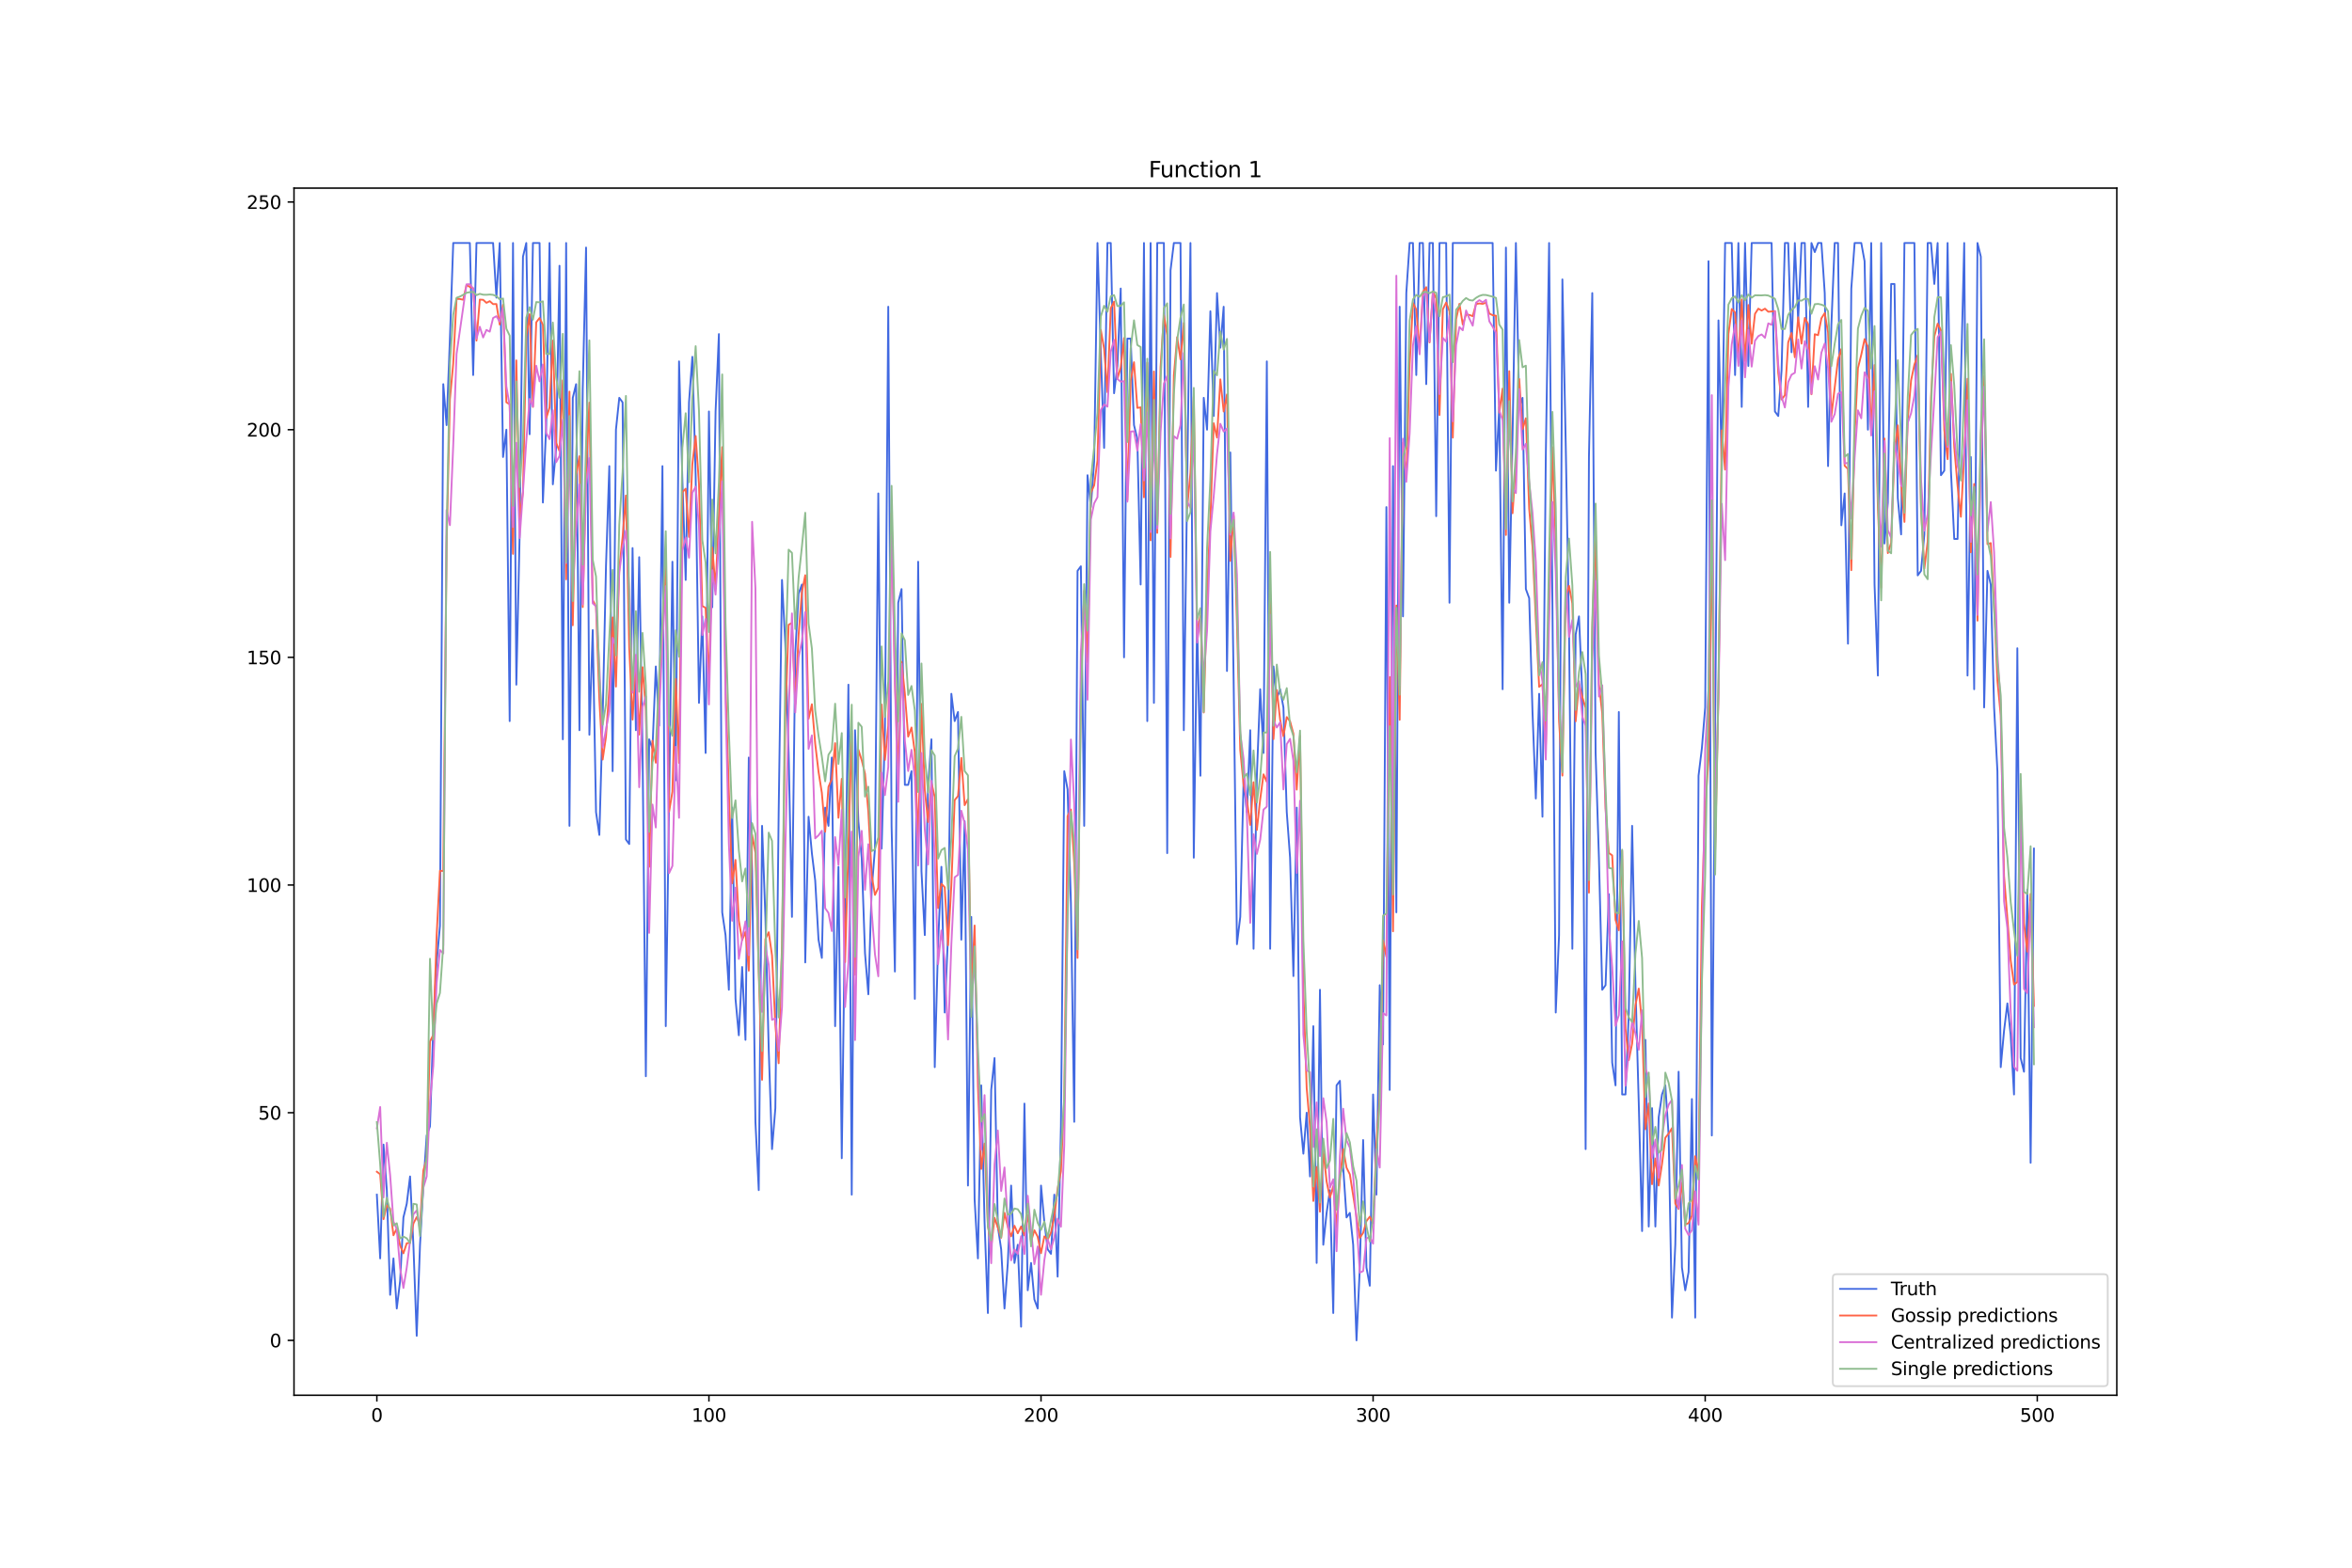 <?xml version="1.0" encoding="utf-8" standalone="no"?>
<!DOCTYPE svg PUBLIC "-//W3C//DTD SVG 1.1//EN"
  "http://www.w3.org/Graphics/SVG/1.1/DTD/svg11.dtd">
<svg xmlns:xlink="http://www.w3.org/1999/xlink" width="1296pt" height="864pt" viewBox="0 0 1296 864" xmlns="http://www.w3.org/2000/svg" version="1.1">
 <defs>
  <style type="text/css">*{stroke-linejoin: round; stroke-linecap: butt}</style>
 </defs>
 <g id="figure_1">
  <g id="patch_1">
   <path d="M 0 864 
L 1296 864 
L 1296 0 
L 0 0 
z
" style="fill: #ffffff"/>
  </g>
  <g id="axes_1">
   <g id="patch_2">
    <path d="M 162 768.96 
L 1166.4 768.96 
L 1166.4 103.68 
L 162 103.68 
z
" style="fill: #ffffff"/>
   </g>
   <g id="matplotlib.axis_1">
    <g id="xtick_1">
     <g id="line2d_1">
      <defs>
       <path id="m4507c24b73" d="M 0 0 
L 0 3.5 
" style="stroke: #000000; stroke-width: 0.8"/>
      </defs>
      <g>
       <use xlink:href="#m4507c24b73" x="207.655" y="768.96" style="stroke: #000000; stroke-width: 0.8"/>
      </g>
     </g>
     <g id="text_1">
      <!-- 0 -->
      <g transform="translate(204.473 783.558) scale(0.1 -0.1)">
       <defs>
        <path id="DejaVuSans-30" d="M 2034 4250 
Q 1547 4250 1301 3770 
Q 1056 3291 1056 2328 
Q 1056 1369 1301 889 
Q 1547 409 2034 409 
Q 2525 409 2770 889 
Q 3016 1369 3016 2328 
Q 3016 3291 2770 3770 
Q 2525 4250 2034 4250 
z
M 2034 4750 
Q 2819 4750 3233 4129 
Q 3647 3509 3647 2328 
Q 3647 1150 3233 529 
Q 2819 -91 2034 -91 
Q 1250 -91 836 529 
Q 422 1150 422 2328 
Q 422 3509 836 4129 
Q 1250 4750 2034 4750 
z
" transform="scale(0.016)"/>
       </defs>
       <use xlink:href="#DejaVuSans-30"/>
      </g>
     </g>
    </g>
    <g id="xtick_2">
     <g id="line2d_2">
      <g>
       <use xlink:href="#m4507c24b73" x="390.639" y="768.96" style="stroke: #000000; stroke-width: 0.8"/>
      </g>
     </g>
     <g id="text_2">
      <!-- 100 -->
      <g transform="translate(381.095 783.558) scale(0.1 -0.1)">
       <defs>
        <path id="DejaVuSans-31" d="M 794 531 
L 1825 531 
L 1825 4091 
L 703 3866 
L 703 4441 
L 1819 4666 
L 2450 4666 
L 2450 531 
L 3481 531 
L 3481 0 
L 794 0 
L 794 531 
z
" transform="scale(0.016)"/>
       </defs>
       <use xlink:href="#DejaVuSans-31"/>
       <use xlink:href="#DejaVuSans-30" x="63.623"/>
       <use xlink:href="#DejaVuSans-30" x="127.246"/>
      </g>
     </g>
    </g>
    <g id="xtick_3">
     <g id="line2d_3">
      <g>
       <use xlink:href="#m4507c24b73" x="573.623" y="768.96" style="stroke: #000000; stroke-width: 0.8"/>
      </g>
     </g>
     <g id="text_3">
      <!-- 200 -->
      <g transform="translate(564.079 783.558) scale(0.1 -0.1)">
       <defs>
        <path id="DejaVuSans-32" d="M 1228 531 
L 3431 531 
L 3431 0 
L 469 0 
L 469 531 
Q 828 903 1448 1529 
Q 2069 2156 2228 2338 
Q 2531 2678 2651 2914 
Q 2772 3150 2772 3378 
Q 2772 3750 2511 3984 
Q 2250 4219 1831 4219 
Q 1534 4219 1204 4116 
Q 875 4013 500 3803 
L 500 4441 
Q 881 4594 1212 4672 
Q 1544 4750 1819 4750 
Q 2544 4750 2975 4387 
Q 3406 4025 3406 3419 
Q 3406 3131 3298 2873 
Q 3191 2616 2906 2266 
Q 2828 2175 2409 1742 
Q 1991 1309 1228 531 
z
" transform="scale(0.016)"/>
       </defs>
       <use xlink:href="#DejaVuSans-32"/>
       <use xlink:href="#DejaVuSans-30" x="63.623"/>
       <use xlink:href="#DejaVuSans-30" x="127.246"/>
      </g>
     </g>
    </g>
    <g id="xtick_4">
     <g id="line2d_4">
      <g>
       <use xlink:href="#m4507c24b73" x="756.607" y="768.96" style="stroke: #000000; stroke-width: 0.8"/>
      </g>
     </g>
     <g id="text_4">
      <!-- 300 -->
      <g transform="translate(747.063 783.558) scale(0.1 -0.1)">
       <defs>
        <path id="DejaVuSans-33" d="M 2597 2516 
Q 3050 2419 3304 2112 
Q 3559 1806 3559 1356 
Q 3559 666 3084 287 
Q 2609 -91 1734 -91 
Q 1441 -91 1130 -33 
Q 819 25 488 141 
L 488 750 
Q 750 597 1062 519 
Q 1375 441 1716 441 
Q 2309 441 2620 675 
Q 2931 909 2931 1356 
Q 2931 1769 2642 2001 
Q 2353 2234 1838 2234 
L 1294 2234 
L 1294 2753 
L 1863 2753 
Q 2328 2753 2575 2939 
Q 2822 3125 2822 3475 
Q 2822 3834 2567 4026 
Q 2313 4219 1838 4219 
Q 1578 4219 1281 4162 
Q 984 4106 628 3988 
L 628 4550 
Q 988 4650 1302 4700 
Q 1616 4750 1894 4750 
Q 2613 4750 3031 4423 
Q 3450 4097 3450 3541 
Q 3450 3153 3228 2886 
Q 3006 2619 2597 2516 
z
" transform="scale(0.016)"/>
       </defs>
       <use xlink:href="#DejaVuSans-33"/>
       <use xlink:href="#DejaVuSans-30" x="63.623"/>
       <use xlink:href="#DejaVuSans-30" x="127.246"/>
      </g>
     </g>
    </g>
    <g id="xtick_5">
     <g id="line2d_5">
      <g>
       <use xlink:href="#m4507c24b73" x="939.591" y="768.96" style="stroke: #000000; stroke-width: 0.8"/>
      </g>
     </g>
     <g id="text_5">
      <!-- 400 -->
      <g transform="translate(930.047 783.558) scale(0.1 -0.1)">
       <defs>
        <path id="DejaVuSans-34" d="M 2419 4116 
L 825 1625 
L 2419 1625 
L 2419 4116 
z
M 2253 4666 
L 3047 4666 
L 3047 1625 
L 3713 1625 
L 3713 1100 
L 3047 1100 
L 3047 0 
L 2419 0 
L 2419 1100 
L 313 1100 
L 313 1709 
L 2253 4666 
z
" transform="scale(0.016)"/>
       </defs>
       <use xlink:href="#DejaVuSans-34"/>
       <use xlink:href="#DejaVuSans-30" x="63.623"/>
       <use xlink:href="#DejaVuSans-30" x="127.246"/>
      </g>
     </g>
    </g>
    <g id="xtick_6">
     <g id="line2d_6">
      <g>
       <use xlink:href="#m4507c24b73" x="1122.575" y="768.96" style="stroke: #000000; stroke-width: 0.8"/>
      </g>
     </g>
     <g id="text_6">
      <!-- 500 -->
      <g transform="translate(1113.032 783.558) scale(0.1 -0.1)">
       <defs>
        <path id="DejaVuSans-35" d="M 691 4666 
L 3169 4666 
L 3169 4134 
L 1269 4134 
L 1269 2991 
Q 1406 3038 1543 3061 
Q 1681 3084 1819 3084 
Q 2600 3084 3056 2656 
Q 3513 2228 3513 1497 
Q 3513 744 3044 326 
Q 2575 -91 1722 -91 
Q 1428 -91 1123 -41 
Q 819 9 494 109 
L 494 744 
Q 775 591 1075 516 
Q 1375 441 1709 441 
Q 2250 441 2565 725 
Q 2881 1009 2881 1497 
Q 2881 1984 2565 2268 
Q 2250 2553 1709 2553 
Q 1456 2553 1204 2497 
Q 953 2441 691 2322 
L 691 4666 
z
" transform="scale(0.016)"/>
       </defs>
       <use xlink:href="#DejaVuSans-35"/>
       <use xlink:href="#DejaVuSans-30" x="63.623"/>
       <use xlink:href="#DejaVuSans-30" x="127.246"/>
      </g>
     </g>
    </g>
   </g>
   <g id="matplotlib.axis_2">
    <g id="ytick_1">
     <g id="line2d_7">
      <defs>
       <path id="m0ed1eb4156" d="M 0 0 
L -3.5 0 
" style="stroke: #000000; stroke-width: 0.8"/>
      </defs>
      <g>
       <use xlink:href="#m0ed1eb4156" x="162" y="738.72" style="stroke: #000000; stroke-width: 0.8"/>
      </g>
     </g>
     <g id="text_7">
      <!-- 0 -->
      <g transform="translate(148.637 742.519) scale(0.1 -0.1)">
       <use xlink:href="#DejaVuSans-30"/>
      </g>
     </g>
    </g>
    <g id="ytick_2">
     <g id="line2d_8">
      <g>
       <use xlink:href="#m0ed1eb4156" x="162" y="613.243" style="stroke: #000000; stroke-width: 0.8"/>
      </g>
     </g>
     <g id="text_8">
      <!-- 50 -->
      <g transform="translate(142.275 617.042) scale(0.1 -0.1)">
       <use xlink:href="#DejaVuSans-35"/>
       <use xlink:href="#DejaVuSans-30" x="63.623"/>
      </g>
     </g>
    </g>
    <g id="ytick_3">
     <g id="line2d_9">
      <g>
       <use xlink:href="#m0ed1eb4156" x="162" y="487.766" style="stroke: #000000; stroke-width: 0.8"/>
      </g>
     </g>
     <g id="text_9">
      <!-- 100 -->
      <g transform="translate(135.912 491.565) scale(0.1 -0.1)">
       <use xlink:href="#DejaVuSans-31"/>
       <use xlink:href="#DejaVuSans-30" x="63.623"/>
       <use xlink:href="#DejaVuSans-30" x="127.246"/>
      </g>
     </g>
    </g>
    <g id="ytick_4">
     <g id="line2d_10">
      <g>
       <use xlink:href="#m0ed1eb4156" x="162" y="362.288" style="stroke: #000000; stroke-width: 0.8"/>
      </g>
     </g>
     <g id="text_10">
      <!-- 150 -->
      <g transform="translate(135.912 366.088) scale(0.1 -0.1)">
       <use xlink:href="#DejaVuSans-31"/>
       <use xlink:href="#DejaVuSans-35" x="63.623"/>
       <use xlink:href="#DejaVuSans-30" x="127.246"/>
      </g>
     </g>
    </g>
    <g id="ytick_5">
     <g id="line2d_11">
      <g>
       <use xlink:href="#m0ed1eb4156" x="162" y="236.811" style="stroke: #000000; stroke-width: 0.8"/>
      </g>
     </g>
     <g id="text_11">
      <!-- 200 -->
      <g transform="translate(135.912 240.611) scale(0.1 -0.1)">
       <use xlink:href="#DejaVuSans-32"/>
       <use xlink:href="#DejaVuSans-30" x="63.623"/>
       <use xlink:href="#DejaVuSans-30" x="127.246"/>
      </g>
     </g>
    </g>
    <g id="ytick_6">
     <g id="line2d_12">
      <g>
       <use xlink:href="#m0ed1eb4156" x="162" y="111.334" style="stroke: #000000; stroke-width: 0.8"/>
      </g>
     </g>
     <g id="text_12">
      <!-- 250 -->
      <g transform="translate(135.912 115.133) scale(0.1 -0.1)">
       <use xlink:href="#DejaVuSans-32"/>
       <use xlink:href="#DejaVuSans-35" x="63.623"/>
       <use xlink:href="#DejaVuSans-30" x="127.246"/>
      </g>
     </g>
    </g>
   </g>
   <g id="line2d_13">
    <path d="M 207.655 658.415 
L 209.484 693.548 
L 211.314 630.81 
L 213.144 655.905 
L 214.974 713.625 
L 216.804 693.548 
L 218.634 721.153 
L 220.463 706.096 
L 222.293 670.962 
L 224.123 663.434 
L 225.953 648.376 
L 227.783 686.02 
L 229.613 736.21 
L 231.442 686.02 
L 233.272 653.396 
L 235.102 625.791 
L 236.932 620.771 
L 238.762 565.561 
L 240.592 530.428 
L 242.422 510.352 
L 244.251 211.716 
L 246.081 234.302 
L 247.911 186.62 
L 249.741 133.92 
L 258.89 133.92 
L 260.72 206.697 
L 262.55 133.92 
L 271.699 133.92 
L 273.529 164.035 
L 275.359 133.92 
L 277.189 251.869 
L 279.018 236.811 
L 280.848 397.422 
L 282.678 133.92 
L 284.508 377.346 
L 286.338 294.531 
L 288.168 141.449 
L 289.997 133.92 
L 291.827 239.321 
L 293.657 133.92 
L 297.317 133.92 
L 299.147 276.964 
L 300.976 234.302 
L 302.806 133.92 
L 304.636 266.926 
L 306.466 246.849 
L 308.296 146.468 
L 310.126 407.46 
L 311.956 133.92 
L 313.785 455.142 
L 315.615 219.244 
L 317.445 211.716 
L 319.275 402.441 
L 321.105 214.225 
L 322.935 136.43 
L 324.764 404.951 
L 326.594 347.231 
L 328.424 447.613 
L 330.254 460.161 
L 332.084 394.913 
L 333.914 312.098 
L 335.743 256.888 
L 337.573 425.027 
L 339.403 236.811 
L 341.233 219.244 
L 343.063 221.754 
L 344.893 462.67 
L 346.723 465.18 
L 348.552 302.059 
L 350.382 402.441 
L 352.212 307.079 
L 354.042 412.479 
L 355.872 593.166 
L 357.702 407.46 
L 359.531 412.479 
L 361.361 367.308 
L 363.191 399.932 
L 365.021 256.888 
L 366.851 565.561 
L 368.681 442.594 
L 370.51 309.588 
L 372.34 430.046 
L 374.17 199.168 
L 376 264.416 
L 377.83 319.626 
L 379.66 221.754 
L 381.489 196.659 
L 383.319 261.907 
L 385.149 387.384 
L 386.979 339.703 
L 388.809 414.989 
L 390.639 226.773 
L 392.469 334.683 
L 394.298 226.773 
L 396.128 184.111 
L 397.958 502.823 
L 399.788 515.371 
L 401.618 545.485 
L 403.448 445.103 
L 405.277 550.504 
L 407.107 570.581 
L 408.937 532.937 
L 410.767 573.09 
L 412.597 417.498 
L 414.427 480.237 
L 416.256 618.262 
L 418.086 655.905 
L 419.916 455.142 
L 421.746 505.332 
L 423.576 578.109 
L 425.406 633.319 
L 427.236 610.733 
L 429.065 447.613 
L 430.895 319.626 
L 432.725 354.76 
L 434.555 414.989 
L 436.385 505.332 
L 438.215 359.779 
L 440.044 327.155 
L 441.874 322.136 
L 443.704 530.428 
L 445.534 450.122 
L 447.364 470.199 
L 449.194 485.256 
L 451.023 517.88 
L 452.853 527.918 
L 454.683 445.103 
L 456.513 455.142 
L 458.343 417.498 
L 460.173 565.561 
L 462.003 477.727 
L 463.832 638.338 
L 465.662 500.313 
L 467.492 377.346 
L 469.322 658.415 
L 471.152 402.441 
L 472.982 452.632 
L 474.811 472.708 
L 476.641 525.409 
L 478.471 547.995 
L 480.301 490.275 
L 482.131 467.689 
L 483.961 271.945 
L 485.79 467.689 
L 487.62 402.441 
L 489.45 169.054 
L 491.28 455.142 
L 493.11 535.447 
L 494.94 332.174 
L 496.77 324.645 
L 498.599 432.556 
L 500.429 432.556 
L 502.259 425.027 
L 504.089 550.504 
L 505.919 309.588 
L 507.749 480.237 
L 509.578 515.371 
L 511.408 432.556 
L 513.238 407.46 
L 515.068 588.147 
L 516.898 520.39 
L 518.728 477.727 
L 520.557 558.033 
L 522.387 515.371 
L 524.217 382.365 
L 526.047 397.422 
L 527.877 392.403 
L 529.707 517.88 
L 531.536 452.632 
L 533.366 653.396 
L 535.196 505.332 
L 537.026 660.924 
L 538.856 693.548 
L 540.686 598.186 
L 542.516 673.472 
L 544.345 723.663 
L 546.175 600.695 
L 548.005 583.128 
L 549.835 675.981 
L 551.665 688.529 
L 553.495 721.153 
L 555.324 696.058 
L 557.154 653.396 
L 558.984 696.058 
L 560.814 686.02 
L 562.644 731.191 
L 564.474 608.224 
L 566.303 711.115 
L 568.133 696.058 
L 569.963 716.134 
L 571.793 721.153 
L 573.623 653.396 
L 575.453 673.472 
L 577.283 688.529 
L 579.112 691.039 
L 580.942 658.415 
L 582.772 703.586 
L 584.602 620.771 
L 586.432 425.027 
L 588.262 435.065 
L 590.091 497.804 
L 591.921 618.262 
L 593.751 314.607 
L 595.581 312.098 
L 597.411 455.142 
L 599.241 261.907 
L 601.07 279.474 
L 602.9 254.378 
L 604.73 133.92 
L 606.56 194.149 
L 608.39 246.849 
L 610.22 133.92 
L 612.05 133.92 
L 613.879 216.735 
L 615.709 201.678 
L 617.539 159.015 
L 619.369 362.288 
L 621.199 186.62 
L 623.029 186.62 
L 624.858 234.302 
L 626.688 241.83 
L 628.518 322.136 
L 630.348 133.92 
L 632.178 397.422 
L 634.008 133.92 
L 635.837 387.384 
L 637.667 133.92 
L 641.327 133.92 
L 643.157 470.199 
L 644.987 148.977 
L 646.817 133.92 
L 650.476 133.92 
L 652.306 402.441 
L 655.966 133.92 
L 657.796 472.708 
L 659.625 342.212 
L 661.455 427.537 
L 663.285 219.244 
L 665.115 236.811 
L 666.945 171.563 
L 668.775 229.283 
L 670.604 161.525 
L 672.434 191.64 
L 674.264 169.054 
L 676.094 369.817 
L 677.924 249.359 
L 679.754 374.836 
L 681.583 520.39 
L 683.413 505.332 
L 685.243 430.046 
L 687.073 447.613 
L 688.903 402.441 
L 690.733 522.899 
L 692.563 427.537 
L 694.392 379.855 
L 696.222 414.989 
L 698.052 199.168 
L 699.882 522.899 
L 701.712 367.308 
L 703.542 384.874 
L 705.371 379.855 
L 707.201 389.893 
L 709.031 447.613 
L 710.861 472.708 
L 712.691 537.957 
L 714.521 445.103 
L 716.35 615.752 
L 718.18 635.829 
L 720.01 613.243 
L 721.84 648.376 
L 723.67 565.561 
L 725.5 696.058 
L 727.33 545.485 
L 729.159 686.02 
L 730.989 668.453 
L 732.819 655.905 
L 734.649 723.663 
L 736.479 598.186 
L 738.309 595.676 
L 740.138 643.357 
L 741.968 670.962 
L 743.798 668.453 
L 745.628 686.02 
L 747.458 738.72 
L 749.288 698.567 
L 751.117 628.3 
L 752.947 698.567 
L 754.777 708.605 
L 756.607 603.205 
L 758.437 658.415 
L 760.267 542.976 
L 762.097 575.6 
L 763.926 279.474 
L 765.756 600.695 
L 767.586 256.888 
L 769.416 502.823 
L 771.246 169.054 
L 773.076 339.703 
L 774.905 161.525 
L 776.735 133.92 
L 778.565 133.92 
L 780.395 206.697 
L 782.225 133.92 
L 784.055 133.92 
L 785.884 211.716 
L 787.714 133.92 
L 789.544 133.92 
L 791.374 284.493 
L 793.204 133.92 
L 796.864 133.92 
L 798.693 332.174 
L 800.523 133.92 
L 822.481 133.92 
L 824.311 259.397 
L 826.141 224.264 
L 827.971 379.855 
L 829.801 136.43 
L 831.63 332.174 
L 833.46 239.321 
L 835.29 133.92 
L 837.12 224.264 
L 838.95 219.244 
L 840.78 324.645 
L 842.61 329.664 
L 844.439 392.403 
L 846.269 440.084 
L 848.099 382.365 
L 849.929 450.122 
L 851.759 251.869 
L 853.589 133.92 
L 855.418 332.174 
L 857.248 558.033 
L 859.078 515.371 
L 860.908 153.996 
L 862.738 244.34 
L 864.568 347.231 
L 866.397 522.899 
L 868.227 349.741 
L 870.057 339.703 
L 871.887 382.365 
L 873.717 633.319 
L 875.547 251.869 
L 877.377 161.525 
L 879.206 414.989 
L 881.036 472.708 
L 882.866 545.485 
L 884.696 542.976 
L 886.526 492.785 
L 888.356 585.638 
L 890.185 598.186 
L 892.015 392.403 
L 893.845 603.205 
L 895.675 603.205 
L 897.505 558.033 
L 899.335 455.142 
L 901.164 542.976 
L 902.994 608.224 
L 904.824 678.491 
L 906.654 573.09 
L 908.484 675.981 
L 910.314 610.733 
L 912.144 675.981 
L 913.973 615.752 
L 915.803 603.205 
L 917.633 598.186 
L 919.463 625.791 
L 921.293 726.172 
L 923.123 686.02 
L 924.952 590.657 
L 926.782 698.567 
L 928.612 711.115 
L 930.442 701.077 
L 932.272 605.714 
L 934.102 726.172 
L 935.931 427.537 
L 937.761 412.479 
L 939.591 389.893 
L 941.421 143.958 
L 943.251 625.791 
L 946.911 176.582 
L 948.74 259.397 
L 950.57 133.92 
L 954.23 133.92 
L 956.06 206.697 
L 957.89 133.92 
L 959.719 224.264 
L 961.549 133.92 
L 963.379 201.678 
L 965.209 133.92 
L 976.188 133.92 
L 978.018 226.773 
L 979.848 229.283 
L 981.678 204.187 
L 983.507 133.92 
L 985.337 133.92 
L 987.167 194.149 
L 988.997 133.92 
L 990.827 176.582 
L 992.657 133.92 
L 994.486 133.92 
L 996.316 224.264 
L 998.146 133.92 
L 999.976 138.939 
L 1001.806 133.92 
L 1003.636 133.92 
L 1005.465 161.525 
L 1007.295 256.888 
L 1009.125 179.092 
L 1010.955 133.92 
L 1012.785 133.92 
L 1014.615 289.512 
L 1016.444 271.945 
L 1018.274 354.76 
L 1020.104 159.015 
L 1021.934 133.92 
L 1025.594 133.92 
L 1027.424 143.958 
L 1029.253 236.811 
L 1031.083 133.92 
L 1032.913 322.136 
L 1034.743 372.327 
L 1036.573 133.92 
L 1038.403 299.55 
L 1040.232 276.964 
L 1042.062 156.506 
L 1043.892 156.506 
L 1045.722 274.454 
L 1047.552 294.531 
L 1049.382 133.92 
L 1054.871 133.92 
L 1056.701 317.117 
L 1058.531 314.607 
L 1060.361 294.531 
L 1062.191 133.92 
L 1064.02 133.92 
L 1065.85 156.506 
L 1067.68 133.92 
L 1069.51 261.907 
L 1071.34 259.397 
L 1073.17 133.92 
L 1074.999 259.397 
L 1076.829 297.04 
L 1078.659 297.04 
L 1080.489 209.206 
L 1082.319 133.92 
L 1084.149 372.327 
L 1085.978 251.869 
L 1087.808 379.855 
L 1089.638 133.92 
L 1091.468 141.449 
L 1093.298 389.893 
L 1095.128 314.607 
L 1096.958 322.136 
L 1098.787 389.893 
L 1100.617 425.027 
L 1102.447 588.147 
L 1104.277 568.071 
L 1106.107 553.014 
L 1107.937 570.581 
L 1109.766 603.205 
L 1111.596 357.269 
L 1113.426 583.128 
L 1115.256 590.657 
L 1117.086 490.275 
L 1118.916 640.848 
L 1120.745 467.689 
L 1120.745 467.689 
" clip-path="url(#p204f217696)" style="fill: none; stroke: #4169e1; stroke-linecap: square"/>
   </g>
   <g id="line2d_14">
    <path d="M 207.655 645.779 
L 209.484 647.151 
L 211.314 671.926 
L 213.144 664.299 
L 214.974 666.108 
L 216.804 680.799 
L 218.634 677.09 
L 220.463 686.473 
L 222.293 690.749 
L 224.123 685.191 
L 225.953 684.963 
L 227.783 674.317 
L 229.613 670.792 
L 231.442 674.763 
L 233.272 645.073 
L 235.102 638.827 
L 236.932 573.952 
L 238.762 570.309 
L 240.592 515.507 
L 242.422 479.898 
L 244.251 480.058 
L 246.081 301.198 
L 247.911 220.085 
L 249.741 200.304 
L 251.571 164.723 
L 253.401 164.793 
L 255.23 165.193 
L 257.06 157.034 
L 258.89 158.137 
L 260.72 158.851 
L 262.55 187.731 
L 264.38 165.108 
L 266.209 165.218 
L 268.039 166.898 
L 269.869 165.974 
L 271.699 167.605 
L 273.529 167.545 
L 275.359 178.895 
L 277.189 167.969 
L 279.018 221.722 
L 280.848 222.778 
L 282.678 305.264 
L 284.508 198.622 
L 286.338 285.393 
L 288.168 271.205 
L 289.997 185.642 
L 291.827 173.143 
L 293.657 224.252 
L 295.487 177.61 
L 297.317 175.254 
L 299.147 178.973 
L 300.976 230.551 
L 302.806 224.609 
L 304.636 187.694 
L 306.466 244.118 
L 308.296 248.571 
L 310.126 209.576 
L 311.956 319.282 
L 313.785 215.827 
L 315.615 344.613 
L 317.445 261.97 
L 319.275 251.42 
L 321.105 334.576 
L 322.935 260.34 
L 324.764 221.882 
L 326.594 330.705 
L 328.424 334.405 
L 330.254 385.48 
L 332.084 418.625 
L 333.914 405.97 
L 335.743 379.542 
L 337.573 340.268 
L 339.403 378.405 
L 341.233 313.286 
L 343.063 296.046 
L 344.893 273.1 
L 346.723 356.973 
L 348.552 396.59 
L 350.382 364.747 
L 352.212 404.861 
L 354.042 367.707 
L 355.872 391.166 
L 357.702 477.756 
L 359.531 408.254 
L 361.361 420.362 
L 363.191 384.524 
L 366.851 308.066 
L 368.681 447.335 
L 370.51 436.355 
L 372.34 374.196 
L 374.17 420.5 
L 376 271.263 
L 377.83 269.322 
L 379.66 295.954 
L 381.489 255.967 
L 383.319 240.306 
L 385.149 266.609 
L 386.979 334.005 
L 388.809 334.987 
L 390.639 375.944 
L 392.469 301.776 
L 394.298 324.002 
L 396.128 283.316 
L 397.958 246.436 
L 399.788 377.851 
L 401.618 436.169 
L 403.448 486.799 
L 405.277 473.937 
L 407.107 507.352 
L 408.937 518.084 
L 410.767 513.54 
L 412.597 534.96 
L 414.427 459.988 
L 416.256 470.089 
L 418.086 536.337 
L 419.916 595.111 
L 421.746 517.518 
L 423.576 513.787 
L 425.406 526.575 
L 427.236 564.922 
L 429.065 585.996 
L 430.895 520.612 
L 432.725 395.367 
L 434.555 344.304 
L 436.385 343.335 
L 438.215 387.876 
L 440.044 349.909 
L 441.874 326.274 
L 443.704 317.009 
L 445.534 396.171 
L 447.364 388.154 
L 449.194 409.88 
L 451.023 425.309 
L 452.853 436.934 
L 454.683 458.389 
L 456.513 433.624 
L 458.343 429.374 
L 460.173 409.57 
L 462.003 450.709 
L 463.832 429.24 
L 465.662 530.263 
L 469.322 402.706 
L 471.152 537.27 
L 472.982 413.179 
L 474.811 418.9 
L 476.641 426.421 
L 478.471 447.251 
L 480.301 482.383 
L 482.131 493.204 
L 483.961 489.259 
L 485.79 388.259 
L 487.62 418.824 
L 489.45 400.107 
L 491.28 282.897 
L 493.11 374.049 
L 494.94 427.301 
L 496.77 364.72 
L 498.599 382.246 
L 500.429 405.972 
L 502.259 400.937 
L 504.089 414.686 
L 505.919 463.485 
L 507.749 387.949 
L 509.578 435.547 
L 511.408 453.031 
L 513.238 431.418 
L 515.068 439.284 
L 516.898 500.469 
L 518.728 487.053 
L 520.557 488.985 
L 522.387 520.955 
L 524.217 487.664 
L 526.047 440.951 
L 527.877 438.735 
L 529.707 417.718 
L 531.536 443.753 
L 533.366 440.374 
L 535.196 548.527 
L 537.026 510.077 
L 538.856 598.717 
L 540.686 644.23 
L 542.516 630.252 
L 544.345 675.341 
L 546.175 687.389 
L 548.005 671.173 
L 549.835 676.493 
L 551.665 682.167 
L 553.495 668.417 
L 555.324 676.089 
L 557.154 681.386 
L 558.984 675.538 
L 560.814 679.706 
L 562.644 675.957 
L 564.474 680.879 
L 566.303 669.611 
L 568.133 684.267 
L 569.963 678.022 
L 571.793 681.612 
L 573.623 690.66 
L 575.453 681.388 
L 577.283 683.165 
L 579.112 679.384 
L 580.942 670.644 
L 582.772 655.098 
L 584.602 645.537 
L 586.432 605.857 
L 588.262 449.817 
L 590.091 446.155 
L 591.921 475.344 
L 593.751 527.928 
L 595.581 379.747 
L 597.411 325.613 
L 599.241 364.998 
L 601.07 271.689 
L 602.9 267.474 
L 604.73 253.838 
L 606.56 181.813 
L 608.39 192.217 
L 610.22 216.134 
L 612.05 169.881 
L 613.879 166.218 
L 615.709 208.811 
L 617.539 202.448 
L 619.369 186.327 
L 621.199 275.542 
L 623.029 209.796 
L 624.858 199.617 
L 626.688 224.811 
L 628.518 224.507 
L 630.348 274.079 
L 632.178 199.898 
L 634.008 297.807 
L 635.837 204.723 
L 637.667 293.672 
L 639.497 202.234 
L 641.327 173.612 
L 643.157 184.747 
L 644.987 306.942 
L 646.817 206.891 
L 648.646 185.794 
L 650.476 198.038 
L 652.306 177.965 
L 654.136 280.126 
L 655.966 260.597 
L 657.796 218.566 
L 659.625 349.202 
L 661.455 339.207 
L 663.285 392.658 
L 665.115 325.415 
L 666.945 285.927 
L 668.775 233.245 
L 670.604 241.144 
L 672.434 209.071 
L 674.264 226.783 
L 676.094 217.369 
L 677.924 309.147 
L 679.754 284.342 
L 681.583 343.516 
L 683.413 413.48 
L 685.243 432.433 
L 687.073 440.887 
L 688.903 454.644 
L 690.733 431.102 
L 692.563 457.407 
L 694.392 440.517 
L 696.222 426.755 
L 698.052 430.956 
L 699.882 327.512 
L 701.712 407.372 
L 703.542 380.307 
L 705.371 396.576 
L 707.201 405.739 
L 709.031 395.19 
L 710.861 397.543 
L 712.691 404.355 
L 714.521 435.19 
L 716.35 405.597 
L 718.18 545.742 
L 720.01 599.697 
L 721.84 620.966 
L 723.67 661.892 
L 725.5 643.161 
L 727.33 667.808 
L 729.159 633.906 
L 730.989 651.173 
L 732.819 660.008 
L 734.649 653.749 
L 736.479 676.424 
L 738.309 650.307 
L 740.138 633.243 
L 741.968 643.54 
L 743.798 647.221 
L 749.288 682.24 
L 751.117 679.472 
L 752.947 672.977 
L 754.777 670.55 
L 756.607 674.079 
L 758.437 630.219 
L 760.267 603.986 
L 762.097 518.246 
L 763.926 527.318 
L 765.756 373.131 
L 767.586 513.278 
L 769.416 333.709 
L 771.246 396.698 
L 773.076 244 
L 774.905 263.713 
L 776.735 200.767 
L 778.565 166.961 
L 780.395 170.618 
L 782.225 192.986 
L 784.055 160.891 
L 785.884 158.257 
L 787.714 188.73 
L 789.544 160.664 
L 791.374 164.456 
L 793.204 228.749 
L 795.034 170.469 
L 796.864 166.734 
L 798.693 171.541 
L 800.523 241.178 
L 802.353 175.915 
L 804.183 167.457 
L 806.013 178.856 
L 807.843 173.387 
L 809.672 173.581 
L 811.502 174.239 
L 813.332 167.558 
L 815.162 167.242 
L 816.992 167.464 
L 818.822 166.826 
L 820.651 172.822 
L 822.481 173.717 
L 824.311 173.995 
L 826.141 227.285 
L 827.971 214.159 
L 829.801 294.836 
L 831.63 204.566 
L 833.46 282.864 
L 835.29 255.563 
L 837.12 208.888 
L 838.95 236.563 
L 840.78 230.509 
L 842.61 280.41 
L 844.439 301.273 
L 846.269 341.367 
L 848.099 378.532 
L 849.929 377.077 
L 851.759 410.832 
L 853.589 331.198 
L 855.418 246.426 
L 857.248 299.819 
L 859.078 397.498 
L 860.908 427.463 
L 862.738 328.804 
L 864.568 322.868 
L 866.397 332.604 
L 868.227 397.553 
L 870.057 376.826 
L 871.887 384.181 
L 873.717 390.118 
L 875.547 491.958 
L 877.377 346.368 
L 879.206 294.012 
L 881.036 376.999 
L 882.866 393.173 
L 884.696 445.632 
L 886.526 470.123 
L 888.356 471.418 
L 890.185 506.946 
L 892.015 512.707 
L 893.845 468.893 
L 895.675 566.999 
L 897.505 584.259 
L 899.335 575.209 
L 901.164 553.968 
L 902.994 544.838 
L 904.824 564.487 
L 906.654 622.36 
L 908.484 608.152 
L 910.314 652.656 
L 912.144 638.47 
L 913.973 653.373 
L 915.803 641.51 
L 917.633 627.031 
L 919.463 624.756 
L 921.293 621.753 
L 923.123 663.36 
L 924.952 666.301 
L 926.782 651.824 
L 928.612 674.77 
L 930.442 674.143 
L 932.272 670.005 
L 934.102 637.211 
L 935.931 646.712 
L 937.761 499.816 
L 939.591 445.357 
L 941.421 418.801 
L 943.251 295.614 
L 945.081 468.298 
L 946.911 381.577 
L 948.74 237.185 
L 950.57 258.808 
L 952.4 183.996 
L 954.23 170.303 
L 956.06 172.279 
L 957.89 197.772 
L 959.719 165.054 
L 961.549 198.968 
L 963.379 168.111 
L 965.209 189.428 
L 967.039 172.962 
L 968.869 170.109 
L 970.698 171.157 
L 972.528 170.112 
L 974.358 171.814 
L 978.018 171.501 
L 979.848 205.597 
L 981.678 220.17 
L 983.507 217.818 
L 985.337 188.661 
L 987.167 183.532 
L 988.997 196.912 
L 990.827 174.885 
L 992.657 189.393 
L 994.486 175.212 
L 996.316 178.599 
L 998.146 217.293 
L 999.976 184.185 
L 1001.806 184.704 
L 1003.636 175.413 
L 1005.465 172.533 
L 1007.295 183.181 
L 1009.125 229.26 
L 1012.785 198.012 
L 1014.615 192.373 
L 1016.444 256.7 
L 1018.274 258.499 
L 1020.104 314.246 
L 1021.934 240.017 
L 1023.764 202.884 
L 1025.594 195.508 
L 1027.424 186.863 
L 1029.253 191.18 
L 1031.083 237.497 
L 1032.913 201.18 
L 1034.743 279.339 
L 1036.573 323.855 
L 1038.403 241.682 
L 1040.232 304.849 
L 1042.062 299.164 
L 1043.892 249.029 
L 1045.722 234.425 
L 1047.552 266.347 
L 1049.382 287.649 
L 1051.211 231.308 
L 1053.041 209.664 
L 1054.871 200.986 
L 1056.701 195.777 
L 1058.531 280.279 
L 1060.361 313.31 
L 1062.191 298.433 
L 1064.02 219.188 
L 1065.85 185.437 
L 1067.68 178.387 
L 1069.51 181.985 
L 1071.34 236.786 
L 1073.17 253.07 
L 1074.999 206.026 
L 1076.829 246.327 
L 1078.659 267.731 
L 1080.489 284.807 
L 1082.319 250.293 
L 1084.149 208.738 
L 1085.978 304.396 
L 1087.808 266.726 
L 1089.638 342.059 
L 1091.468 241.11 
L 1093.298 207.187 
L 1095.128 299.85 
L 1096.958 299.31 
L 1098.787 333.455 
L 1100.617 375.173 
L 1102.447 394.277 
L 1104.277 482.747 
L 1107.937 529.397 
L 1109.766 542.57 
L 1111.596 541.215 
L 1113.426 437.789 
L 1115.256 508.806 
L 1117.086 524.513 
L 1118.916 492.623 
L 1120.745 554.385 
L 1120.745 554.385 
" clip-path="url(#p204f217696)" style="fill: none; stroke: #ff6347; stroke-linecap: square"/>
   </g>
   <g id="line2d_15">
    <path d="M 207.655 621.855 
L 209.484 610.102 
L 211.314 659.956 
L 213.144 629.818 
L 214.974 647.687 
L 216.804 673.233 
L 218.634 677.34 
L 220.463 698.91 
L 222.293 709.857 
L 224.123 698.606 
L 227.783 669.211 
L 229.613 667.135 
L 231.442 677.793 
L 233.272 654.555 
L 235.102 648.399 
L 236.932 607.228 
L 238.762 587.427 
L 240.592 541.891 
L 242.422 523.602 
L 244.251 525.466 
L 246.081 281.121 
L 247.911 289.427 
L 249.741 245.195 
L 251.571 195.099 
L 257.06 156.704 
L 258.89 156.608 
L 260.72 159.025 
L 262.55 186.666 
L 264.38 180.086 
L 266.209 185.993 
L 268.039 181.822 
L 269.869 182.784 
L 271.699 175.264 
L 273.529 174.249 
L 275.359 177.249 
L 277.189 169.679 
L 279.018 212.931 
L 280.848 223.627 
L 282.678 290.448 
L 284.508 243.993 
L 286.338 296.528 
L 288.168 271.049 
L 289.997 243.064 
L 291.827 219.853 
L 293.657 224.052 
L 295.487 201.564 
L 297.317 210.168 
L 299.147 200.875 
L 300.976 238.539 
L 302.806 242.028 
L 304.636 226.119 
L 306.466 254.725 
L 308.296 251.331 
L 310.126 231.283 
L 311.956 310.351 
L 313.785 248.731 
L 315.615 325.847 
L 317.445 291.554 
L 319.275 267.017 
L 321.105 333.075 
L 322.935 267.599 
L 324.764 252.474 
L 326.594 332.519 
L 328.424 334.132 
L 330.254 366.636 
L 332.084 411.903 
L 335.743 392.063 
L 337.573 351.526 
L 339.403 356.311 
L 341.233 315.499 
L 343.063 301.973 
L 344.893 292.421 
L 346.723 324.603 
L 348.552 381.801 
L 350.382 360.891 
L 352.212 433.863 
L 354.042 389.743 
L 355.872 383.746 
L 357.702 514.156 
L 359.531 443.396 
L 361.361 456.055 
L 363.191 394.298 
L 365.021 354.06 
L 366.851 323.082 
L 368.681 481.234 
L 370.51 477.276 
L 372.34 411.57 
L 374.17 450.726 
L 376 303.511 
L 377.83 296.237 
L 379.66 307.387 
L 381.489 271.543 
L 383.319 268.27 
L 385.149 289.991 
L 386.979 350.009 
L 388.809 341.151 
L 390.639 388.239 
L 392.469 314.24 
L 394.298 327.71 
L 396.128 298.77 
L 397.958 265.311 
L 399.788 386.458 
L 401.618 464.807 
L 403.448 507.48 
L 405.277 489.201 
L 407.107 528.483 
L 408.937 517.555 
L 410.767 507.781 
L 412.597 526.432 
L 414.427 287.593 
L 416.256 324.22 
L 418.086 527.684 
L 419.916 557.717 
L 421.746 521.776 
L 423.576 531.72 
L 425.406 562.037 
L 427.236 561.276 
L 429.065 579.129 
L 430.895 555.019 
L 432.725 467.471 
L 434.555 394.377 
L 436.385 338.073 
L 438.215 392.678 
L 440.044 362.258 
L 441.874 353.254 
L 443.704 337.303 
L 445.534 412.756 
L 447.364 405.3 
L 449.194 462.052 
L 451.023 460.38 
L 452.853 457.835 
L 454.683 500.539 
L 456.513 503.144 
L 458.343 513.138 
L 460.173 461.359 
L 462.003 476.679 
L 463.832 446.359 
L 465.662 555.008 
L 467.492 530.585 
L 469.322 458.329 
L 471.152 573.214 
L 472.982 472.193 
L 474.811 457.907 
L 476.641 490.403 
L 478.471 465.264 
L 480.301 502.227 
L 482.131 525.995 
L 483.961 538.071 
L 485.79 425.88 
L 487.62 438.227 
L 489.45 422.703 
L 491.28 288.315 
L 493.11 376.512 
L 494.94 441.899 
L 496.77 365.916 
L 498.599 408.318 
L 500.429 424.944 
L 502.259 413.239 
L 504.089 428.655 
L 505.919 477.018 
L 507.749 414.99 
L 509.578 457.214 
L 511.408 476.391 
L 513.238 430.332 
L 515.068 472.879 
L 516.898 531.414 
L 518.728 512.791 
L 520.557 529.383 
L 522.387 572.896 
L 524.217 520.299 
L 526.047 483.477 
L 527.877 482.169 
L 529.707 446.816 
L 531.536 453.688 
L 533.366 468.216 
L 535.196 555.732 
L 537.026 528.199 
L 538.856 584.178 
L 540.686 633.644 
L 542.516 603.568 
L 544.345 664.162 
L 546.175 696.202 
L 548.005 641.753 
L 549.835 623.059 
L 551.665 656.374 
L 553.495 643.413 
L 555.324 674.379 
L 557.154 694.616 
L 558.984 688.53 
L 560.814 691.161 
L 562.644 681.315 
L 564.474 691.137 
L 566.303 659.009 
L 569.963 696.719 
L 571.793 686.96 
L 573.623 713.59 
L 575.453 694.577 
L 577.283 682.98 
L 579.112 688.48 
L 580.942 682.03 
L 582.772 671.62 
L 584.602 676.076 
L 586.432 631.156 
L 588.262 504.375 
L 590.091 407.571 
L 591.921 442.561 
L 593.751 516.219 
L 595.581 359.069 
L 597.411 331.019 
L 599.241 385.642 
L 601.07 286.333 
L 602.9 277.401 
L 604.73 274.024 
L 606.56 225.994 
L 608.39 222.894 
L 610.22 224.131 
L 612.05 193.807 
L 613.879 187.322 
L 615.709 208.855 
L 617.539 210.364 
L 619.369 210.067 
L 621.199 276.494 
L 623.029 237.845 
L 624.858 237.679 
L 626.688 248.385 
L 628.518 233.77 
L 630.348 264.769 
L 632.178 227.258 
L 634.008 293.244 
L 635.837 239.159 
L 637.667 291.267 
L 639.497 238.125 
L 641.327 211.4 
L 643.157 207.158 
L 644.987 296.702 
L 646.817 240.356 
L 648.646 241.811 
L 650.476 234.294 
L 652.306 194.525 
L 654.136 276.533 
L 655.966 279.878 
L 657.796 236.756 
L 659.625 354.147 
L 661.455 341.121 
L 663.285 372.937 
L 665.115 347.691 
L 666.945 292.827 
L 668.775 273.563 
L 670.604 250.186 
L 672.434 233.575 
L 674.264 237.837 
L 676.094 236.158 
L 677.924 294.701 
L 679.754 282.488 
L 681.583 316.951 
L 683.413 404.203 
L 685.243 418.218 
L 687.073 449.675 
L 688.903 508.597 
L 690.733 459.776 
L 692.563 470.635 
L 694.392 462.736 
L 696.222 446.184 
L 698.052 444.554 
L 699.882 338.774 
L 701.712 396.848 
L 703.542 400.961 
L 705.371 398.106 
L 707.201 435.079 
L 709.031 410.144 
L 710.861 407.207 
L 712.691 419.31 
L 714.521 481.101 
L 716.35 441.294 
L 718.18 570.23 
L 720.01 589.885 
L 721.84 590.938 
L 723.67 632.156 
L 725.5 607.579 
L 727.33 637.152 
L 729.159 605.265 
L 730.989 618.424 
L 732.819 654.592 
L 734.649 649.925 
L 736.479 689.567 
L 738.309 637.345 
L 740.138 611.061 
L 741.968 628.514 
L 743.798 632.537 
L 745.628 647.931 
L 747.458 673.45 
L 749.288 701.387 
L 751.117 700.538 
L 752.947 682.494 
L 754.777 681.669 
L 756.607 685.414 
L 758.437 633.519 
L 760.267 643.475 
L 762.097 558.4 
L 763.926 559.63 
L 765.756 241.474 
L 767.586 468.872 
L 769.416 151.951 
L 771.246 377.804 
L 773.076 241.788 
L 774.905 265.551 
L 776.735 238.802 
L 778.565 190.319 
L 780.395 179.688 
L 782.225 195.272 
L 784.055 163.095 
L 785.884 161.004 
L 787.714 188.401 
L 789.544 161.301 
L 791.374 173.117 
L 793.204 217.193 
L 795.034 186.199 
L 796.864 188.327 
L 798.693 173.956 
L 800.523 232.191 
L 802.353 190.111 
L 804.183 180.251 
L 806.013 182.038 
L 807.843 171.105 
L 809.672 175.676 
L 811.502 179.508 
L 813.332 166.784 
L 815.162 165.421 
L 816.992 166.63 
L 818.822 165.247 
L 820.651 177.082 
L 822.481 180.066 
L 824.311 183.33 
L 826.141 226.23 
L 827.971 231.485 
L 829.801 284.375 
L 831.63 230.199 
L 833.46 269.085 
L 835.29 271.765 
L 837.12 214.388 
L 838.95 247.844 
L 840.78 244.559 
L 842.61 265.63 
L 844.439 282.552 
L 846.269 309.728 
L 848.099 363.602 
L 849.929 375.611 
L 851.759 418.603 
L 853.589 342.001 
L 855.418 276.708 
L 857.248 315.401 
L 859.078 391.374 
L 860.908 411.168 
L 862.738 320.121 
L 864.568 350.963 
L 866.397 341.717 
L 868.227 378.51 
L 870.057 375.479 
L 871.887 394.908 
L 873.717 399.978 
L 875.547 483.325 
L 877.377 364.206 
L 879.206 320.165 
L 881.036 383.904 
L 882.866 377.688 
L 884.696 442.238 
L 886.526 511.213 
L 888.356 532.992 
L 890.185 565.348 
L 892.015 559.488 
L 893.845 518.796 
L 895.675 598.335 
L 899.335 562.332 
L 901.164 569.616 
L 902.994 578.561 
L 904.824 556.828 
L 906.654 589.116 
L 908.484 593.639 
L 910.314 638.133 
L 912.144 628.044 
L 913.973 649.121 
L 915.803 626.328 
L 917.633 614.548 
L 919.463 608.83 
L 921.293 606.09 
L 923.123 654.606 
L 924.952 665.931 
L 926.782 642.045 
L 928.612 677.227 
L 930.442 680.683 
L 932.272 678.019 
L 934.102 656.603 
L 935.931 674.957 
L 937.761 539.088 
L 939.591 413.299 
L 941.421 380.182 
L 943.251 217.769 
L 945.081 455.194 
L 946.911 384.345 
L 948.74 277.631 
L 950.57 308.703 
L 952.4 213.154 
L 954.23 189.712 
L 956.06 178.972 
L 957.89 201.66 
L 959.719 176.718 
L 961.549 207.968 
L 963.379 181.735 
L 965.209 202.057 
L 967.039 187.795 
L 968.869 185.259 
L 970.698 184.3 
L 972.528 186.171 
L 974.358 178.224 
L 976.188 179.013 
L 978.018 171.445 
L 979.848 201.036 
L 981.678 218.639 
L 983.507 224.58 
L 985.337 210.588 
L 987.167 206.503 
L 988.997 205.452 
L 990.827 187.082 
L 992.657 203.144 
L 994.486 188.013 
L 996.316 193.141 
L 998.146 217.042 
L 999.976 201.825 
L 1001.806 209.166 
L 1003.636 194.309 
L 1005.465 189.3 
L 1007.295 202.799 
L 1009.125 232.429 
L 1010.955 228.254 
L 1012.785 216.995 
L 1014.615 216.116 
L 1016.444 255.453 
L 1018.274 255.045 
L 1020.104 285.89 
L 1021.934 252.112 
L 1023.764 226.144 
L 1025.594 230.562 
L 1027.424 205.181 
L 1029.253 208.833 
L 1031.083 240.034 
L 1032.913 215.651 
L 1034.743 269.679 
L 1036.573 301.318 
L 1038.403 242.972 
L 1040.232 292.107 
L 1042.062 296.41 
L 1043.892 243.755 
L 1045.722 253.707 
L 1047.552 267.448 
L 1049.382 269.389 
L 1051.211 232.993 
L 1053.041 227.757 
L 1054.871 218.093 
L 1056.701 197.12 
L 1058.531 264.495 
L 1060.361 292.485 
L 1062.191 283.309 
L 1064.02 250.12 
L 1065.85 219.761 
L 1067.68 185.811 
L 1069.51 182.89 
L 1071.34 230.959 
L 1073.17 246.349 
L 1074.999 210.45 
L 1076.829 241.117 
L 1078.659 256.769 
L 1080.489 263.023 
L 1082.319 249.941 
L 1084.149 220.565 
L 1085.978 298.676 
L 1087.808 271.684 
L 1089.638 338.939 
L 1091.468 255.856 
L 1093.298 213.107 
L 1095.128 292.873 
L 1096.958 276.689 
L 1098.787 304.25 
L 1100.617 360.183 
L 1102.447 388.221 
L 1104.277 496.695 
L 1106.107 511.513 
L 1107.937 557.662 
L 1109.766 587.852 
L 1111.596 590.131 
L 1113.426 434.783 
L 1115.256 545.036 
L 1117.086 547.29 
L 1118.916 496.848 
L 1120.745 566.143 
L 1120.745 566.143 
" clip-path="url(#p204f217696)" style="fill: none; stroke: #da70d6; stroke-linecap: square"/>
   </g>
   <g id="line2d_16">
    <path d="M 207.655 618.44 
L 209.484 641.635 
L 211.314 670.588 
L 213.144 660.138 
L 216.804 675.404 
L 218.634 674.176 
L 220.463 682.57 
L 222.293 681.487 
L 224.123 682.49 
L 225.953 685.028 
L 227.783 663.438 
L 229.613 663.792 
L 231.442 681.261 
L 233.272 651.996 
L 235.102 637.698 
L 236.932 528.402 
L 238.762 573.051 
L 240.592 553.136 
L 242.422 547.271 
L 244.251 520.823 
L 246.081 295.951 
L 247.911 200.327 
L 249.741 173.443 
L 251.571 164.105 
L 253.401 163.46 
L 255.23 162.479 
L 257.06 161.347 
L 258.89 161.023 
L 260.72 160.847 
L 262.55 162.663 
L 264.38 161.944 
L 266.209 162.42 
L 268.039 162.466 
L 269.869 162.315 
L 271.699 162.491 
L 273.529 163.216 
L 275.359 164.95 
L 277.189 164.51 
L 279.018 181.174 
L 280.848 184.976 
L 282.678 278.787 
L 284.508 210.209 
L 286.338 268.413 
L 288.168 242.049 
L 289.997 175.066 
L 291.827 169.278 
L 293.657 176.192 
L 295.487 166.465 
L 297.317 166.602 
L 299.147 166.069 
L 300.976 195.07 
L 302.806 195.099 
L 304.636 177.769 
L 306.466 207.903 
L 308.296 219.231 
L 310.126 183.984 
L 311.956 309.976 
L 313.785 229.251 
L 315.615 331.25 
L 317.445 251.235 
L 319.275 204.588 
L 321.105 311.197 
L 322.935 243.559 
L 324.764 187.601 
L 326.594 308.441 
L 328.424 317.745 
L 330.254 373.687 
L 332.084 399.481 
L 333.914 388.182 
L 337.573 314.093 
L 339.403 361.213 
L 341.233 289.148 
L 343.063 260.192 
L 344.893 218.208 
L 346.723 334.666 
L 348.552 380.294 
L 350.382 336.81 
L 352.212 381.245 
L 354.042 348.829 
L 355.872 377.812 
L 357.702 458.481 
L 359.531 420.12 
L 361.361 412.848 
L 363.191 371.657 
L 365.021 342.546 
L 366.851 292.769 
L 368.681 399.562 
L 370.51 405.513 
L 372.34 347.382 
L 374.17 361.932 
L 376 246.875 
L 377.83 227.744 
L 379.66 265.814 
L 381.489 218.945 
L 383.319 190.779 
L 385.149 226.428 
L 386.979 297.535 
L 388.809 310.034 
L 390.639 348.34 
L 392.469 275.308 
L 394.298 304.957 
L 396.128 265.743 
L 397.958 206.352 
L 399.788 343.37 
L 401.618 402.913 
L 403.448 450.814 
L 405.277 441.089 
L 407.107 468.563 
L 408.937 485.775 
L 410.767 478.658 
L 412.597 510.726 
L 414.427 453.652 
L 416.256 459.459 
L 418.086 535.27 
L 419.916 579.257 
L 421.746 527.886 
L 423.576 458.883 
L 425.406 463.43 
L 427.236 523.787 
L 429.065 560.743 
L 430.895 525.426 
L 432.725 366.935 
L 434.555 302.93 
L 436.385 304.687 
L 438.215 346.695 
L 440.044 318.461 
L 441.874 301.256 
L 443.704 282.606 
L 445.534 343.642 
L 447.364 357.375 
L 449.194 391.498 
L 451.023 405.495 
L 452.853 416.923 
L 454.683 430.6 
L 456.513 415.956 
L 458.343 413.184 
L 460.173 387.828 
L 462.003 421.029 
L 463.832 404.022 
L 465.662 494.625 
L 467.492 433.767 
L 469.322 388.368 
L 471.152 527.318 
L 472.982 398.316 
L 474.811 400.55 
L 476.641 439.03 
L 478.471 433.573 
L 480.301 469.078 
L 482.131 468.103 
L 483.961 461.442 
L 485.79 356.266 
L 487.62 395.131 
L 489.45 375.423 
L 491.28 267.755 
L 493.11 347.262 
L 494.94 397.567 
L 496.77 349.034 
L 498.599 352.916 
L 500.429 383.028 
L 502.259 378.063 
L 504.089 391.586 
L 505.919 436.515 
L 507.749 365.675 
L 509.578 416.917 
L 511.408 436.762 
L 513.238 413.402 
L 515.068 416.442 
L 516.898 473.201 
L 518.728 468.511 
L 520.557 467.307 
L 522.387 490.033 
L 524.217 461.903 
L 526.047 416.749 
L 527.877 412.57 
L 529.707 395.067 
L 531.536 424.937 
L 533.366 427.323 
L 535.196 560.429 
L 537.026 521.615 
L 538.856 578.458 
L 540.686 618.201 
L 542.516 613.992 
L 544.345 675.87 
L 546.175 683.615 
L 548.005 663.551 
L 551.665 681.944 
L 553.495 660.538 
L 555.324 669.435 
L 557.154 668.903 
L 558.984 666.051 
L 560.814 666.462 
L 562.644 669.13 
L 564.474 678.658 
L 566.303 663.333 
L 568.133 686.898 
L 569.963 666.708 
L 571.793 673.914 
L 573.623 677.837 
L 575.453 673.254 
L 577.283 682.264 
L 579.112 672.57 
L 580.942 663.872 
L 582.772 657.868 
L 584.602 633.801 
L 586.432 605.094 
L 588.262 504.754 
L 590.091 447.424 
L 591.921 464.255 
L 593.751 523.287 
L 595.581 390.217 
L 597.411 321.947 
L 599.241 347.571 
L 601.07 264.388 
L 602.9 246.515 
L 604.73 227.531 
L 606.56 174.393 
L 608.39 168.501 
L 610.22 171.824 
L 612.05 163.316 
L 613.879 162.667 
L 615.709 168.669 
L 617.539 168.625 
L 619.369 166.6 
L 621.199 243.601 
L 623.029 192.052 
L 624.858 176.537 
L 626.688 190.137 
L 628.518 191.258 
L 630.348 257.842 
L 632.178 197.702 
L 634.008 291.71 
L 635.837 220.425 
L 637.667 289.15 
L 639.497 210.231 
L 641.327 169.827 
L 643.157 167.184 
L 644.987 283.22 
L 646.817 217.47 
L 648.646 187.372 
L 650.476 175.045 
L 652.306 167.823 
L 654.136 287.195 
L 655.966 282.295 
L 657.796 213.781 
L 659.625 341.372 
L 661.455 335.161 
L 663.285 392.342 
L 665.115 301.932 
L 666.945 264.239 
L 668.775 204.333 
L 670.604 206.833 
L 672.434 182.698 
L 674.264 192.694 
L 676.094 186.786 
L 677.924 293.614 
L 679.754 286.453 
L 681.583 332.778 
L 683.413 402.202 
L 685.243 428.594 
L 687.073 426.364 
L 688.903 438.35 
L 690.733 413.606 
L 692.563 442.294 
L 694.392 428.619 
L 696.222 403.728 
L 698.052 403.716 
L 699.882 304.175 
L 701.712 399.985 
L 703.542 366.275 
L 705.371 381.697 
L 707.201 385.635 
L 709.031 379.246 
L 710.861 400.004 
L 712.691 405.628 
L 714.521 425.568 
L 716.35 402.668 
L 718.18 517.89 
L 720.01 568.654 
L 721.84 599.438 
L 723.67 653.797 
L 725.5 622.38 
L 727.33 662.761 
L 729.159 627.525 
L 730.989 643.777 
L 732.819 639.632 
L 734.649 616.626 
L 736.479 666.825 
L 738.309 647.89 
L 740.138 642.249 
L 741.968 624.486 
L 743.798 629.549 
L 745.628 642.732 
L 747.458 650.709 
L 749.288 675.542 
L 751.117 662.1 
L 752.947 675.915 
L 754.777 684.256 
L 756.607 670.527 
L 760.267 606.313 
L 762.097 504.631 
L 763.926 503.475 
L 765.756 400.259 
L 767.586 492.993 
L 769.416 334.992 
L 771.246 382.863 
L 773.076 251.811 
L 774.905 245.598 
L 776.735 176.722 
L 778.565 165.019 
L 780.395 162.549 
L 782.225 163.618 
L 784.055 161.039 
L 785.884 160.93 
L 787.714 161.615 
L 789.544 160.661 
L 791.374 161.323 
L 793.204 174.296 
L 795.034 163.822 
L 796.864 163.288 
L 798.693 162.364 
L 800.523 199.58 
L 802.353 170.71 
L 804.183 168.481 
L 806.013 165.849 
L 807.843 164.246 
L 809.672 165.38 
L 811.502 165.638 
L 813.332 164.14 
L 815.162 163.09 
L 816.992 162.522 
L 818.822 162.579 
L 822.481 163.482 
L 824.311 164.179 
L 826.141 178.893 
L 827.971 181.649 
L 829.801 291.558 
L 831.63 221.079 
L 833.46 276.379 
L 835.29 249.53 
L 837.12 187.407 
L 838.95 202.419 
L 840.78 201.528 
L 842.61 264.582 
L 844.439 291.507 
L 846.269 333.725 
L 848.099 372.174 
L 849.929 364.968 
L 851.759 397.106 
L 853.589 305.375 
L 855.418 227.018 
L 857.248 280.002 
L 859.078 382.736 
L 860.908 425.607 
L 862.738 318.153 
L 864.568 296.807 
L 866.397 322.628 
L 868.227 391.256 
L 870.057 370.5 
L 871.887 359.363 
L 873.717 371.536 
L 875.547 485.044 
L 877.377 343.262 
L 879.206 277.537 
L 881.036 361.198 
L 882.866 382.732 
L 884.696 434.909 
L 886.526 478.345 
L 888.356 478.701 
L 890.185 502.831 
L 892.015 503.429 
L 893.845 468.275 
L 895.675 555.634 
L 897.505 560.721 
L 899.335 563.248 
L 901.164 525.587 
L 902.994 507.569 
L 904.824 528.034 
L 906.654 604.705 
L 908.484 591.108 
L 910.314 630.809 
L 912.144 621.052 
L 913.973 635.27 
L 915.803 633.59 
L 917.633 591.152 
L 919.463 596.782 
L 921.293 606.614 
L 923.123 660.617 
L 924.952 653.477 
L 926.782 644.622 
L 928.612 675.635 
L 930.442 663.212 
L 932.272 661.204 
L 934.102 642.525 
L 935.931 650.106 
L 937.761 542.213 
L 939.591 482.368 
L 943.251 275.767 
L 945.081 481.998 
L 946.911 374.768 
L 948.74 254.195 
L 950.57 212.966 
L 952.4 167.875 
L 954.23 164.359 
L 956.06 163.353 
L 957.89 166.673 
L 959.719 162.691 
L 961.549 165.507 
L 963.379 162.298 
L 965.209 164.06 
L 967.039 162.734 
L 970.698 162.798 
L 972.528 162.637 
L 974.358 162.874 
L 978.018 164.64 
L 979.848 170.408 
L 981.678 181.36 
L 983.507 181.289 
L 985.337 173.544 
L 987.167 170.829 
L 988.997 169.271 
L 990.827 165.492 
L 992.657 165.711 
L 994.486 164.616 
L 996.316 164.802 
L 998.146 172.901 
L 999.976 167.644 
L 1001.806 167.495 
L 1003.636 167.886 
L 1005.465 168.654 
L 1007.295 171.549 
L 1009.125 201.803 
L 1010.955 189.423 
L 1012.785 178.755 
L 1014.615 176.322 
L 1016.444 251.779 
L 1018.274 250.212 
L 1020.104 307.965 
L 1021.934 228.76 
L 1023.764 181.094 
L 1025.594 174.025 
L 1027.424 169.671 
L 1029.253 171.345 
L 1031.083 203.101 
L 1032.913 179.695 
L 1034.743 271.026 
L 1036.573 330.884 
L 1038.403 249.986 
L 1040.232 303.427 
L 1042.062 304.94 
L 1043.892 236.769 
L 1045.722 198.509 
L 1047.552 243.307 
L 1049.382 282.591 
L 1051.211 218.851 
L 1053.041 184.649 
L 1054.871 182.367 
L 1056.701 181.227 
L 1058.531 280.596 
L 1060.361 316.561 
L 1062.191 319.238 
L 1064.02 226.529 
L 1065.85 174.797 
L 1067.68 163.744 
L 1069.51 163.878 
L 1071.34 209.635 
L 1073.17 245.273 
L 1074.999 190.217 
L 1076.829 212.466 
L 1078.659 249.376 
L 1080.489 264.87 
L 1082.319 216.704 
L 1084.149 178.536 
L 1085.978 284.121 
L 1087.808 268.35 
L 1089.638 316.606 
L 1091.468 237.272 
L 1093.298 186.995 
L 1095.128 297.533 
L 1096.958 306.571 
L 1100.617 365.417 
L 1102.447 383.277 
L 1104.277 456.191 
L 1106.107 472.465 
L 1107.937 497.19 
L 1109.766 513.069 
L 1111.596 526.688 
L 1113.426 426.547 
L 1115.256 491.518 
L 1117.086 492.708 
L 1118.916 466.403 
L 1120.745 586.532 
L 1120.745 586.532 
" clip-path="url(#p204f217696)" style="fill: none; stroke: #8fbc8f; stroke-linecap: square"/>
   </g>
   <g id="patch_3">
    <path d="M 162 768.96 
L 162 103.68 
" style="fill: none; stroke: #000000; stroke-width: 0.8; stroke-linejoin: miter; stroke-linecap: square"/>
   </g>
   <g id="patch_4">
    <path d="M 1166.4 768.96 
L 1166.4 103.68 
" style="fill: none; stroke: #000000; stroke-width: 0.8; stroke-linejoin: miter; stroke-linecap: square"/>
   </g>
   <g id="patch_5">
    <path d="M 162 768.96 
L 1166.4 768.96 
" style="fill: none; stroke: #000000; stroke-width: 0.8; stroke-linejoin: miter; stroke-linecap: square"/>
   </g>
   <g id="patch_6">
    <path d="M 162 103.68 
L 1166.4 103.68 
" style="fill: none; stroke: #000000; stroke-width: 0.8; stroke-linejoin: miter; stroke-linecap: square"/>
   </g>
   <g id="text_13">
    <!-- Function 1 -->
    <g transform="translate(632.958 97.68) scale(0.12 -0.12)">
     <defs>
      <path id="DejaVuSans-46" d="M 628 4666 
L 3309 4666 
L 3309 4134 
L 1259 4134 
L 1259 2759 
L 3109 2759 
L 3109 2228 
L 1259 2228 
L 1259 0 
L 628 0 
L 628 4666 
z
" transform="scale(0.016)"/>
      <path id="DejaVuSans-75" d="M 544 1381 
L 544 3500 
L 1119 3500 
L 1119 1403 
Q 1119 906 1312 657 
Q 1506 409 1894 409 
Q 2359 409 2629 706 
Q 2900 1003 2900 1516 
L 2900 3500 
L 3475 3500 
L 3475 0 
L 2900 0 
L 2900 538 
Q 2691 219 2414 64 
Q 2138 -91 1772 -91 
Q 1169 -91 856 284 
Q 544 659 544 1381 
z
M 1991 3584 
L 1991 3584 
z
" transform="scale(0.016)"/>
      <path id="DejaVuSans-6e" d="M 3513 2113 
L 3513 0 
L 2938 0 
L 2938 2094 
Q 2938 2591 2744 2837 
Q 2550 3084 2163 3084 
Q 1697 3084 1428 2787 
Q 1159 2491 1159 1978 
L 1159 0 
L 581 0 
L 581 3500 
L 1159 3500 
L 1159 2956 
Q 1366 3272 1645 3428 
Q 1925 3584 2291 3584 
Q 2894 3584 3203 3211 
Q 3513 2838 3513 2113 
z
" transform="scale(0.016)"/>
      <path id="DejaVuSans-63" d="M 3122 3366 
L 3122 2828 
Q 2878 2963 2633 3030 
Q 2388 3097 2138 3097 
Q 1578 3097 1268 2742 
Q 959 2388 959 1747 
Q 959 1106 1268 751 
Q 1578 397 2138 397 
Q 2388 397 2633 464 
Q 2878 531 3122 666 
L 3122 134 
Q 2881 22 2623 -34 
Q 2366 -91 2075 -91 
Q 1284 -91 818 406 
Q 353 903 353 1747 
Q 353 2603 823 3093 
Q 1294 3584 2113 3584 
Q 2378 3584 2631 3529 
Q 2884 3475 3122 3366 
z
" transform="scale(0.016)"/>
      <path id="DejaVuSans-74" d="M 1172 4494 
L 1172 3500 
L 2356 3500 
L 2356 3053 
L 1172 3053 
L 1172 1153 
Q 1172 725 1289 603 
Q 1406 481 1766 481 
L 2356 481 
L 2356 0 
L 1766 0 
Q 1100 0 847 248 
Q 594 497 594 1153 
L 594 3053 
L 172 3053 
L 172 3500 
L 594 3500 
L 594 4494 
L 1172 4494 
z
" transform="scale(0.016)"/>
      <path id="DejaVuSans-69" d="M 603 3500 
L 1178 3500 
L 1178 0 
L 603 0 
L 603 3500 
z
M 603 4863 
L 1178 4863 
L 1178 4134 
L 603 4134 
L 603 4863 
z
" transform="scale(0.016)"/>
      <path id="DejaVuSans-6f" d="M 1959 3097 
Q 1497 3097 1228 2736 
Q 959 2375 959 1747 
Q 959 1119 1226 758 
Q 1494 397 1959 397 
Q 2419 397 2687 759 
Q 2956 1122 2956 1747 
Q 2956 2369 2687 2733 
Q 2419 3097 1959 3097 
z
M 1959 3584 
Q 2709 3584 3137 3096 
Q 3566 2609 3566 1747 
Q 3566 888 3137 398 
Q 2709 -91 1959 -91 
Q 1206 -91 779 398 
Q 353 888 353 1747 
Q 353 2609 779 3096 
Q 1206 3584 1959 3584 
z
" transform="scale(0.016)"/>
      <path id="DejaVuSans-20" transform="scale(0.016)"/>
     </defs>
     <use xlink:href="#DejaVuSans-46"/>
     <use xlink:href="#DejaVuSans-75" x="52.02"/>
     <use xlink:href="#DejaVuSans-6e" x="115.398"/>
     <use xlink:href="#DejaVuSans-63" x="178.777"/>
     <use xlink:href="#DejaVuSans-74" x="233.758"/>
     <use xlink:href="#DejaVuSans-69" x="272.967"/>
     <use xlink:href="#DejaVuSans-6f" x="300.75"/>
     <use xlink:href="#DejaVuSans-6e" x="361.932"/>
     <use xlink:href="#DejaVuSans-20" x="425.311"/>
     <use xlink:href="#DejaVuSans-31" x="457.098"/>
    </g>
   </g>
   <g id="legend_1">
    <g id="patch_7">
     <path d="M 1011.906 763.96 
L 1159.4 763.96 
Q 1161.4 763.96 1161.4 761.96 
L 1161.4 704.247 
Q 1161.4 702.247 1159.4 702.247 
L 1011.906 702.247 
Q 1009.906 702.247 1009.906 704.247 
L 1009.906 761.96 
Q 1009.906 763.96 1011.906 763.96 
z
" style="fill: #ffffff; opacity: 0.8; stroke: #cccccc; stroke-linejoin: miter"/>
    </g>
    <g id="line2d_17">
     <path d="M 1013.906 710.346 
L 1023.906 710.346 
L 1033.906 710.346 
" style="fill: none; stroke: #4169e1; stroke-linecap: square"/>
    </g>
    <g id="text_14">
     <!-- Truth -->
     <g transform="translate(1041.906 713.846) scale(0.1 -0.1)">
      <defs>
       <path id="DejaVuSans-54" d="M -19 4666 
L 3928 4666 
L 3928 4134 
L 2272 4134 
L 2272 0 
L 1638 0 
L 1638 4134 
L -19 4134 
L -19 4666 
z
" transform="scale(0.016)"/>
       <path id="DejaVuSans-72" d="M 2631 2963 
Q 2534 3019 2420 3045 
Q 2306 3072 2169 3072 
Q 1681 3072 1420 2755 
Q 1159 2438 1159 1844 
L 1159 0 
L 581 0 
L 581 3500 
L 1159 3500 
L 1159 2956 
Q 1341 3275 1631 3429 
Q 1922 3584 2338 3584 
Q 2397 3584 2469 3576 
Q 2541 3569 2628 3553 
L 2631 2963 
z
" transform="scale(0.016)"/>
       <path id="DejaVuSans-68" d="M 3513 2113 
L 3513 0 
L 2938 0 
L 2938 2094 
Q 2938 2591 2744 2837 
Q 2550 3084 2163 3084 
Q 1697 3084 1428 2787 
Q 1159 2491 1159 1978 
L 1159 0 
L 581 0 
L 581 4863 
L 1159 4863 
L 1159 2956 
Q 1366 3272 1645 3428 
Q 1925 3584 2291 3584 
Q 2894 3584 3203 3211 
Q 3513 2838 3513 2113 
z
" transform="scale(0.016)"/>
      </defs>
      <use xlink:href="#DejaVuSans-54"/>
      <use xlink:href="#DejaVuSans-72" x="46.334"/>
      <use xlink:href="#DejaVuSans-75" x="87.447"/>
      <use xlink:href="#DejaVuSans-74" x="150.826"/>
      <use xlink:href="#DejaVuSans-68" x="190.035"/>
     </g>
    </g>
    <g id="line2d_18">
     <path d="M 1013.906 725.024 
L 1023.906 725.024 
L 1033.906 725.024 
" style="fill: none; stroke: #ff6347; stroke-linecap: square"/>
    </g>
    <g id="text_15">
     <!-- Gossip predictions -->
     <g transform="translate(1041.906 728.524) scale(0.1 -0.1)">
      <defs>
       <path id="DejaVuSans-47" d="M 3809 666 
L 3809 1919 
L 2778 1919 
L 2778 2438 
L 4434 2438 
L 4434 434 
Q 4069 175 3628 42 
Q 3188 -91 2688 -91 
Q 1594 -91 976 548 
Q 359 1188 359 2328 
Q 359 3472 976 4111 
Q 1594 4750 2688 4750 
Q 3144 4750 3555 4637 
Q 3966 4525 4313 4306 
L 4313 3634 
Q 3963 3931 3569 4081 
Q 3175 4231 2741 4231 
Q 1884 4231 1454 3753 
Q 1025 3275 1025 2328 
Q 1025 1384 1454 906 
Q 1884 428 2741 428 
Q 3075 428 3337 486 
Q 3600 544 3809 666 
z
" transform="scale(0.016)"/>
       <path id="DejaVuSans-73" d="M 2834 3397 
L 2834 2853 
Q 2591 2978 2328 3040 
Q 2066 3103 1784 3103 
Q 1356 3103 1142 2972 
Q 928 2841 928 2578 
Q 928 2378 1081 2264 
Q 1234 2150 1697 2047 
L 1894 2003 
Q 2506 1872 2764 1633 
Q 3022 1394 3022 966 
Q 3022 478 2636 193 
Q 2250 -91 1575 -91 
Q 1294 -91 989 -36 
Q 684 19 347 128 
L 347 722 
Q 666 556 975 473 
Q 1284 391 1588 391 
Q 1994 391 2212 530 
Q 2431 669 2431 922 
Q 2431 1156 2273 1281 
Q 2116 1406 1581 1522 
L 1381 1569 
Q 847 1681 609 1914 
Q 372 2147 372 2553 
Q 372 3047 722 3315 
Q 1072 3584 1716 3584 
Q 2034 3584 2315 3537 
Q 2597 3491 2834 3397 
z
" transform="scale(0.016)"/>
       <path id="DejaVuSans-70" d="M 1159 525 
L 1159 -1331 
L 581 -1331 
L 581 3500 
L 1159 3500 
L 1159 2969 
Q 1341 3281 1617 3432 
Q 1894 3584 2278 3584 
Q 2916 3584 3314 3078 
Q 3713 2572 3713 1747 
Q 3713 922 3314 415 
Q 2916 -91 2278 -91 
Q 1894 -91 1617 61 
Q 1341 213 1159 525 
z
M 3116 1747 
Q 3116 2381 2855 2742 
Q 2594 3103 2138 3103 
Q 1681 3103 1420 2742 
Q 1159 2381 1159 1747 
Q 1159 1113 1420 752 
Q 1681 391 2138 391 
Q 2594 391 2855 752 
Q 3116 1113 3116 1747 
z
" transform="scale(0.016)"/>
       <path id="DejaVuSans-65" d="M 3597 1894 
L 3597 1613 
L 953 1613 
Q 991 1019 1311 708 
Q 1631 397 2203 397 
Q 2534 397 2845 478 
Q 3156 559 3463 722 
L 3463 178 
Q 3153 47 2828 -22 
Q 2503 -91 2169 -91 
Q 1331 -91 842 396 
Q 353 884 353 1716 
Q 353 2575 817 3079 
Q 1281 3584 2069 3584 
Q 2775 3584 3186 3129 
Q 3597 2675 3597 1894 
z
M 3022 2063 
Q 3016 2534 2758 2815 
Q 2500 3097 2075 3097 
Q 1594 3097 1305 2825 
Q 1016 2553 972 2059 
L 3022 2063 
z
" transform="scale(0.016)"/>
       <path id="DejaVuSans-64" d="M 2906 2969 
L 2906 4863 
L 3481 4863 
L 3481 0 
L 2906 0 
L 2906 525 
Q 2725 213 2448 61 
Q 2172 -91 1784 -91 
Q 1150 -91 751 415 
Q 353 922 353 1747 
Q 353 2572 751 3078 
Q 1150 3584 1784 3584 
Q 2172 3584 2448 3432 
Q 2725 3281 2906 2969 
z
M 947 1747 
Q 947 1113 1208 752 
Q 1469 391 1925 391 
Q 2381 391 2643 752 
Q 2906 1113 2906 1747 
Q 2906 2381 2643 2742 
Q 2381 3103 1925 3103 
Q 1469 3103 1208 2742 
Q 947 2381 947 1747 
z
" transform="scale(0.016)"/>
      </defs>
      <use xlink:href="#DejaVuSans-47"/>
      <use xlink:href="#DejaVuSans-6f" x="77.49"/>
      <use xlink:href="#DejaVuSans-73" x="138.672"/>
      <use xlink:href="#DejaVuSans-73" x="190.771"/>
      <use xlink:href="#DejaVuSans-69" x="242.871"/>
      <use xlink:href="#DejaVuSans-70" x="270.654"/>
      <use xlink:href="#DejaVuSans-20" x="334.131"/>
      <use xlink:href="#DejaVuSans-70" x="365.918"/>
      <use xlink:href="#DejaVuSans-72" x="429.395"/>
      <use xlink:href="#DejaVuSans-65" x="468.258"/>
      <use xlink:href="#DejaVuSans-64" x="529.781"/>
      <use xlink:href="#DejaVuSans-69" x="593.258"/>
      <use xlink:href="#DejaVuSans-63" x="621.041"/>
      <use xlink:href="#DejaVuSans-74" x="676.021"/>
      <use xlink:href="#DejaVuSans-69" x="715.23"/>
      <use xlink:href="#DejaVuSans-6f" x="743.014"/>
      <use xlink:href="#DejaVuSans-6e" x="804.195"/>
      <use xlink:href="#DejaVuSans-73" x="867.574"/>
     </g>
    </g>
    <g id="line2d_19">
     <path d="M 1013.906 739.702 
L 1023.906 739.702 
L 1033.906 739.702 
" style="fill: none; stroke: #da70d6; stroke-linecap: square"/>
    </g>
    <g id="text_16">
     <!-- Centralized predictions -->
     <g transform="translate(1041.906 743.202) scale(0.1 -0.1)">
      <defs>
       <path id="DejaVuSans-43" d="M 4122 4306 
L 4122 3641 
Q 3803 3938 3442 4084 
Q 3081 4231 2675 4231 
Q 1875 4231 1450 3742 
Q 1025 3253 1025 2328 
Q 1025 1406 1450 917 
Q 1875 428 2675 428 
Q 3081 428 3442 575 
Q 3803 722 4122 1019 
L 4122 359 
Q 3791 134 3420 21 
Q 3050 -91 2638 -91 
Q 1578 -91 968 557 
Q 359 1206 359 2328 
Q 359 3453 968 4101 
Q 1578 4750 2638 4750 
Q 3056 4750 3426 4639 
Q 3797 4528 4122 4306 
z
" transform="scale(0.016)"/>
       <path id="DejaVuSans-61" d="M 2194 1759 
Q 1497 1759 1228 1600 
Q 959 1441 959 1056 
Q 959 750 1161 570 
Q 1363 391 1709 391 
Q 2188 391 2477 730 
Q 2766 1069 2766 1631 
L 2766 1759 
L 2194 1759 
z
M 3341 1997 
L 3341 0 
L 2766 0 
L 2766 531 
Q 2569 213 2275 61 
Q 1981 -91 1556 -91 
Q 1019 -91 701 211 
Q 384 513 384 1019 
Q 384 1609 779 1909 
Q 1175 2209 1959 2209 
L 2766 2209 
L 2766 2266 
Q 2766 2663 2505 2880 
Q 2244 3097 1772 3097 
Q 1472 3097 1187 3025 
Q 903 2953 641 2809 
L 641 3341 
Q 956 3463 1253 3523 
Q 1550 3584 1831 3584 
Q 2591 3584 2966 3190 
Q 3341 2797 3341 1997 
z
" transform="scale(0.016)"/>
       <path id="DejaVuSans-6c" d="M 603 4863 
L 1178 4863 
L 1178 0 
L 603 0 
L 603 4863 
z
" transform="scale(0.016)"/>
       <path id="DejaVuSans-7a" d="M 353 3500 
L 3084 3500 
L 3084 2975 
L 922 459 
L 3084 459 
L 3084 0 
L 275 0 
L 275 525 
L 2438 3041 
L 353 3041 
L 353 3500 
z
" transform="scale(0.016)"/>
      </defs>
      <use xlink:href="#DejaVuSans-43"/>
      <use xlink:href="#DejaVuSans-65" x="69.824"/>
      <use xlink:href="#DejaVuSans-6e" x="131.348"/>
      <use xlink:href="#DejaVuSans-74" x="194.727"/>
      <use xlink:href="#DejaVuSans-72" x="233.936"/>
      <use xlink:href="#DejaVuSans-61" x="275.049"/>
      <use xlink:href="#DejaVuSans-6c" x="336.328"/>
      <use xlink:href="#DejaVuSans-69" x="364.111"/>
      <use xlink:href="#DejaVuSans-7a" x="391.895"/>
      <use xlink:href="#DejaVuSans-65" x="444.385"/>
      <use xlink:href="#DejaVuSans-64" x="505.908"/>
      <use xlink:href="#DejaVuSans-20" x="569.385"/>
      <use xlink:href="#DejaVuSans-70" x="601.172"/>
      <use xlink:href="#DejaVuSans-72" x="664.648"/>
      <use xlink:href="#DejaVuSans-65" x="703.512"/>
      <use xlink:href="#DejaVuSans-64" x="765.035"/>
      <use xlink:href="#DejaVuSans-69" x="828.512"/>
      <use xlink:href="#DejaVuSans-63" x="856.295"/>
      <use xlink:href="#DejaVuSans-74" x="911.275"/>
      <use xlink:href="#DejaVuSans-69" x="950.484"/>
      <use xlink:href="#DejaVuSans-6f" x="978.268"/>
      <use xlink:href="#DejaVuSans-6e" x="1039.449"/>
      <use xlink:href="#DejaVuSans-73" x="1102.828"/>
     </g>
    </g>
    <g id="line2d_20">
     <path d="M 1013.906 754.38 
L 1023.906 754.38 
L 1033.906 754.38 
" style="fill: none; stroke: #8fbc8f; stroke-linecap: square"/>
    </g>
    <g id="text_17">
     <!-- Single predictions -->
     <g transform="translate(1041.906 757.88) scale(0.1 -0.1)">
      <defs>
       <path id="DejaVuSans-53" d="M 3425 4513 
L 3425 3897 
Q 3066 4069 2747 4153 
Q 2428 4238 2131 4238 
Q 1616 4238 1336 4038 
Q 1056 3838 1056 3469 
Q 1056 3159 1242 3001 
Q 1428 2844 1947 2747 
L 2328 2669 
Q 3034 2534 3370 2195 
Q 3706 1856 3706 1288 
Q 3706 609 3251 259 
Q 2797 -91 1919 -91 
Q 1588 -91 1214 -16 
Q 841 59 441 206 
L 441 856 
Q 825 641 1194 531 
Q 1563 422 1919 422 
Q 2459 422 2753 634 
Q 3047 847 3047 1241 
Q 3047 1584 2836 1778 
Q 2625 1972 2144 2069 
L 1759 2144 
Q 1053 2284 737 2584 
Q 422 2884 422 3419 
Q 422 4038 858 4394 
Q 1294 4750 2059 4750 
Q 2388 4750 2728 4690 
Q 3069 4631 3425 4513 
z
" transform="scale(0.016)"/>
       <path id="DejaVuSans-67" d="M 2906 1791 
Q 2906 2416 2648 2759 
Q 2391 3103 1925 3103 
Q 1463 3103 1205 2759 
Q 947 2416 947 1791 
Q 947 1169 1205 825 
Q 1463 481 1925 481 
Q 2391 481 2648 825 
Q 2906 1169 2906 1791 
z
M 3481 434 
Q 3481 -459 3084 -895 
Q 2688 -1331 1869 -1331 
Q 1566 -1331 1297 -1286 
Q 1028 -1241 775 -1147 
L 775 -588 
Q 1028 -725 1275 -790 
Q 1522 -856 1778 -856 
Q 2344 -856 2625 -561 
Q 2906 -266 2906 331 
L 2906 616 
Q 2728 306 2450 153 
Q 2172 0 1784 0 
Q 1141 0 747 490 
Q 353 981 353 1791 
Q 353 2603 747 3093 
Q 1141 3584 1784 3584 
Q 2172 3584 2450 3431 
Q 2728 3278 2906 2969 
L 2906 3500 
L 3481 3500 
L 3481 434 
z
" transform="scale(0.016)"/>
      </defs>
      <use xlink:href="#DejaVuSans-53"/>
      <use xlink:href="#DejaVuSans-69" x="63.477"/>
      <use xlink:href="#DejaVuSans-6e" x="91.26"/>
      <use xlink:href="#DejaVuSans-67" x="154.639"/>
      <use xlink:href="#DejaVuSans-6c" x="218.115"/>
      <use xlink:href="#DejaVuSans-65" x="245.898"/>
      <use xlink:href="#DejaVuSans-20" x="307.422"/>
      <use xlink:href="#DejaVuSans-70" x="339.209"/>
      <use xlink:href="#DejaVuSans-72" x="402.686"/>
      <use xlink:href="#DejaVuSans-65" x="441.549"/>
      <use xlink:href="#DejaVuSans-64" x="503.072"/>
      <use xlink:href="#DejaVuSans-69" x="566.549"/>
      <use xlink:href="#DejaVuSans-63" x="594.332"/>
      <use xlink:href="#DejaVuSans-74" x="649.312"/>
      <use xlink:href="#DejaVuSans-69" x="688.521"/>
      <use xlink:href="#DejaVuSans-6f" x="716.305"/>
      <use xlink:href="#DejaVuSans-6e" x="777.486"/>
      <use xlink:href="#DejaVuSans-73" x="840.865"/>
     </g>
    </g>
   </g>
  </g>
 </g>
 <defs>
  <clipPath id="p204f217696">
   <rect x="162" y="103.68" width="1004.4" height="665.28"/>
  </clipPath>
 </defs>
</svg>
